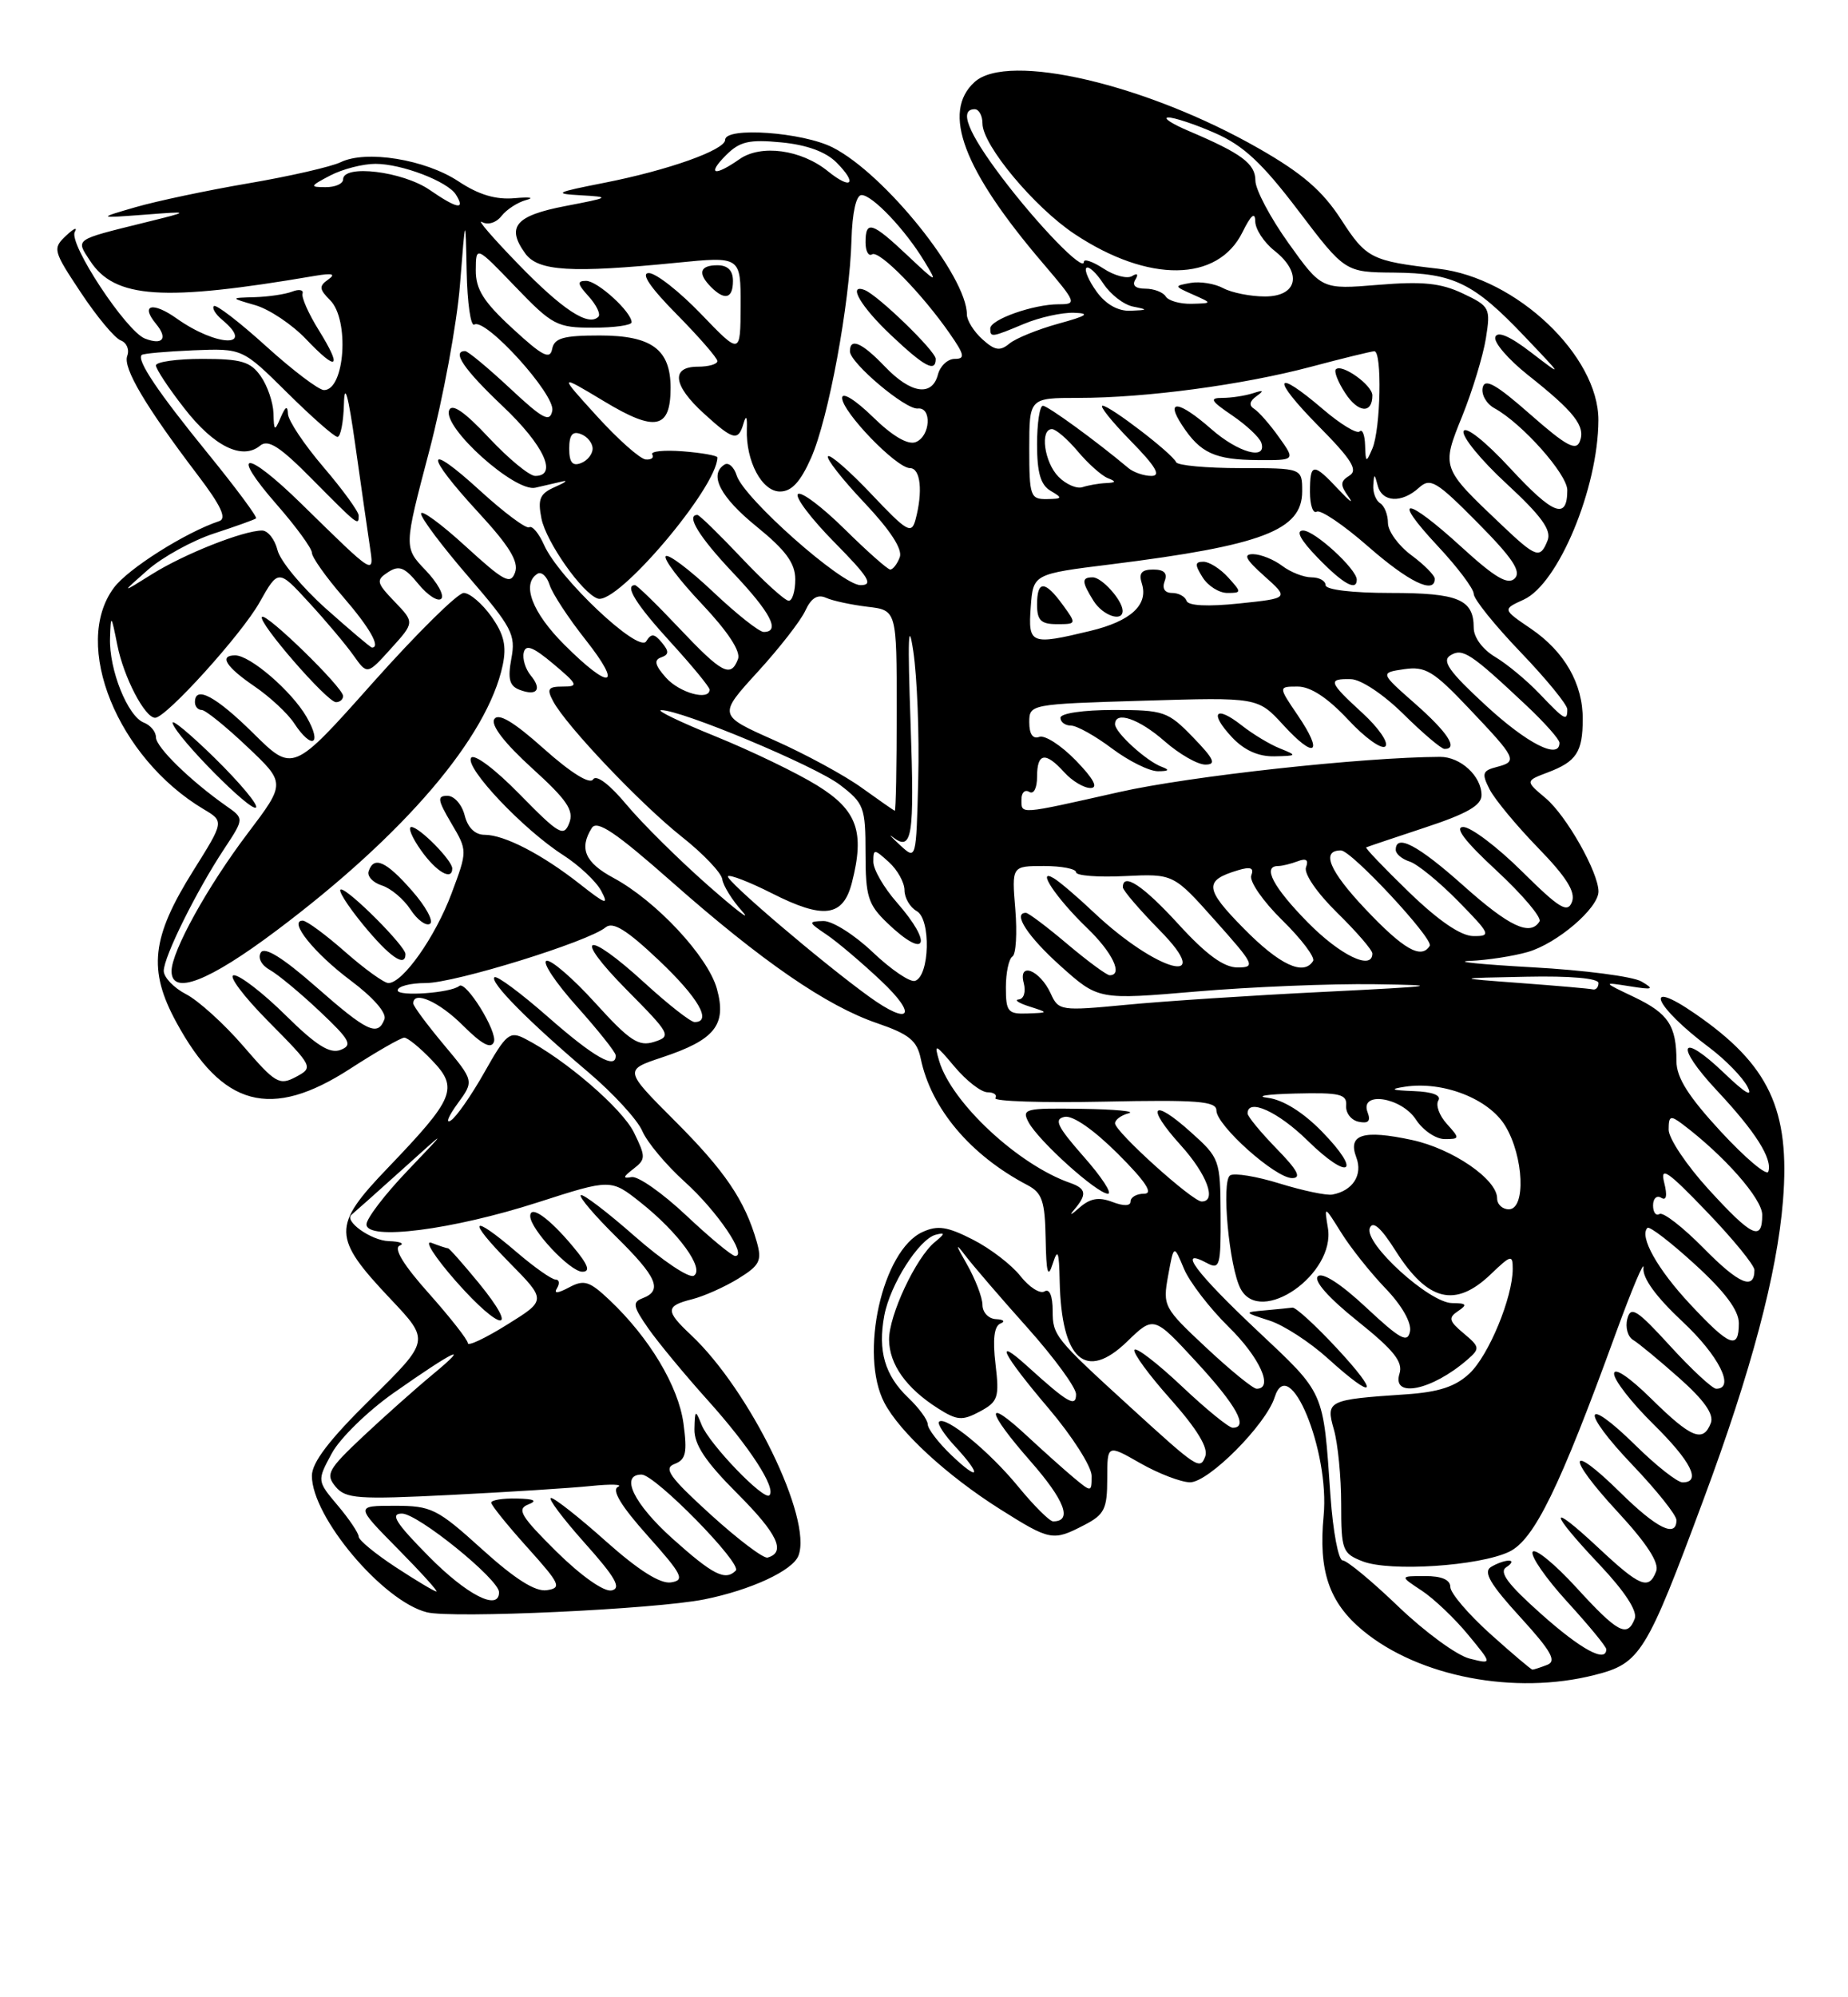 <?xml version="1.0" encoding="UTF-8" standalone="no"?>
<!DOCTYPE svg PUBLIC "-//W3C//DTD SVG 1.1//EN" "http://www.w3.org/Graphics/SVG/1.1/DTD/svg11.dtd" >
<svg xmlns="http://www.w3.org/2000/svg" xmlns:xlink="http://www.w3.org/1999/xlink" version="1.1" viewBox="0 0 237 256">
 <g >
 <path fill="currentColor"
d=" M 204.50 214.69 C 210.38 213.20 211.10 212.03 218.51 192.09 C 224.58 175.77 227.91 163.24 228.66 153.92 C 229.60 142.23 226.89 136.46 217.38 129.92 C 210.52 125.19 212.12 128.97 219.24 134.29 C 221.29 135.83 223.48 138.08 224.11 139.29 C 224.85 140.73 223.82 140.13 221.14 137.56 C 215.44 132.10 214.69 133.90 220.21 139.80 C 225.14 145.06 227.33 148.52 226.78 150.17 C 226.58 150.75 223.85 148.45 220.71 145.06 C 216.53 140.54 215.00 138.12 215.00 136.02 C 215.00 131.47 213.97 129.90 209.60 127.81 C 205.50 125.86 205.50 125.86 209.00 126.41 C 212.00 126.89 212.22 126.80 210.51 125.80 C 209.42 125.16 203.12 124.34 196.51 123.98 C 189.91 123.61 186.30 123.25 188.51 123.16 C 190.71 123.07 194.05 122.56 195.93 122.02 C 199.69 120.94 205.00 116.40 205.00 114.27 C 205.00 111.81 200.88 104.53 198.22 102.30 C 195.60 100.10 195.60 100.10 198.53 98.99 C 202.17 97.61 202.97 96.39 202.98 92.20 C 203.01 87.64 200.64 83.51 196.33 80.58 C 192.68 78.10 192.68 78.10 195.42 76.85 C 199.85 74.83 204.96 62.56 204.99 53.86 C 205.02 45.61 194.45 35.60 184.50 34.45 C 175.85 33.45 175.23 33.14 171.99 28.13 C 169.61 24.46 167.02 22.22 161.47 19.05 C 147.08 10.81 129.26 6.64 124.99 10.51 C 120.73 14.37 123.52 21.77 133.76 33.75 C 138.06 38.79 138.14 39.00 135.77 39.00 C 132.53 39.00 127.00 40.95 127.00 42.10 C 127.00 43.28 127.14 43.26 131.35 41.50 C 133.32 40.68 136.19 40.04 137.72 40.09 C 139.88 40.16 139.44 40.47 135.72 41.49 C 133.09 42.22 130.27 43.36 129.45 44.04 C 128.25 45.04 127.58 44.93 125.98 43.48 C 124.89 42.50 124.00 41.07 124.00 40.31 C 124.00 35.41 113.48 22.31 106.81 18.91 C 102.96 16.94 93.00 16.23 93.00 17.92 C 93.00 19.22 85.70 21.82 77.50 23.43 C 71.20 24.67 70.90 24.83 74.50 25.03 C 78.32 25.25 78.23 25.31 72.51 26.41 C 66.09 27.64 64.88 29.08 67.38 32.51 C 69.03 34.76 73.26 35.02 86.75 33.68 C 95.00 32.86 95.00 32.86 94.98 39.18 C 94.96 45.50 94.96 45.50 89.91 40.25 C 87.13 37.36 84.12 35.00 83.21 35.00 C 82.14 35.00 83.37 36.83 86.78 40.28 C 89.65 43.19 92.00 45.89 92.00 46.28 C 92.00 46.68 90.88 47.00 89.50 47.00 C 86.01 47.00 86.31 49.40 90.25 52.98 C 94.05 56.45 94.68 56.60 95.36 54.25 C 95.69 53.14 95.84 53.41 95.78 55.00 C 95.64 59.10 97.71 63.00 100.03 63.00 C 101.52 63.00 102.65 61.78 104.02 58.69 C 106.25 53.65 108.97 38.96 109.20 30.75 C 109.30 27.22 109.80 25.00 110.49 25.00 C 111.88 25.00 116.11 29.45 118.55 33.50 C 120.29 36.36 120.19 36.33 116.39 32.75 C 111.83 28.45 111.00 28.19 111.00 31.06 C 111.00 32.19 111.38 32.89 111.84 32.60 C 112.76 32.03 118.24 37.62 121.80 42.75 C 123.71 45.49 123.80 46.00 122.44 46.00 C 121.54 46.00 120.58 46.90 120.29 48.00 C 119.54 50.87 116.82 50.47 113.50 47.00 C 110.54 43.91 109.00 43.23 109.00 45.03 C 109.00 46.51 116.14 52.53 117.70 52.36 C 119.55 52.16 119.32 55.94 117.43 56.67 C 116.42 57.05 114.44 55.89 111.93 53.43 C 109.69 51.25 108.00 50.20 108.00 51.00 C 108.00 52.79 114.97 60.00 116.70 60.00 C 118.06 60.00 118.38 63.00 117.41 66.61 C 116.90 68.50 116.34 68.18 111.77 63.35 C 108.97 60.39 106.46 58.20 106.19 58.48 C 105.91 58.75 108.01 61.43 110.84 64.42 C 114.20 67.98 115.78 70.41 115.39 71.43 C 115.06 72.30 114.51 73.00 114.17 73.00 C 113.84 73.00 111.20 70.66 108.31 67.81 C 105.41 64.95 102.73 62.94 102.33 63.33 C 101.94 63.73 104.05 66.51 107.02 69.52 C 111.43 73.99 112.05 75.00 110.36 75.00 C 107.97 75.00 95.42 63.89 94.48 60.95 C 94.14 59.86 93.44 59.23 92.93 59.54 C 90.87 60.82 92.36 63.71 97.04 67.50 C 100.77 70.53 101.98 72.17 101.99 74.25 C 101.99 75.76 101.62 77.00 101.15 77.00 C 100.67 77.00 97.95 74.53 95.09 71.50 C 92.23 68.48 89.69 66.00 89.44 66.00 C 87.93 66.00 89.66 68.82 94.00 73.41 C 98.85 78.53 100.13 81.00 97.94 81.00 C 97.36 81.00 94.43 78.68 91.43 75.84 C 88.43 73.01 85.71 70.96 85.38 71.29 C 85.05 71.62 87.13 74.37 90.01 77.41 C 93.35 80.95 95.02 83.49 94.65 84.47 C 93.71 86.92 92.61 86.33 87.09 80.50 C 84.23 77.47 81.69 75.00 81.44 75.00 C 80.04 75.00 81.58 77.48 86.00 82.31 C 88.75 85.32 91.00 88.05 91.00 88.39 C 91.00 89.87 87.14 88.81 85.40 86.85 C 83.99 85.26 83.83 84.59 84.79 84.26 C 85.80 83.90 85.82 83.49 84.88 82.36 C 83.91 81.19 83.52 81.16 82.87 82.20 C 81.91 83.77 71.65 74.09 69.77 69.84 C 69.11 68.36 68.26 67.34 67.87 67.58 C 67.49 67.82 64.66 65.71 61.59 62.91 C 54.48 56.41 54.35 58.09 61.36 65.69 C 65.31 69.97 66.55 71.99 66.06 73.36 C 65.48 74.98 64.67 74.55 59.70 70.01 C 56.56 67.14 54.00 65.27 54.00 65.84 C 54.00 66.42 56.75 70.07 60.11 73.96 C 65.66 80.40 66.16 81.35 65.58 84.41 C 65.10 87.01 65.33 87.91 66.62 88.41 C 68.86 89.27 69.56 88.38 68.06 86.57 C 67.39 85.76 66.98 84.44 67.17 83.64 C 67.42 82.55 68.36 82.91 70.96 85.09 C 74.12 87.75 74.23 88.00 72.18 88.00 C 70.28 88.00 70.09 88.30 70.95 89.90 C 72.63 93.04 82.17 103.08 87.45 107.26 C 90.18 109.42 92.51 111.86 92.63 112.70 C 92.75 113.53 93.90 115.38 95.18 116.80 C 96.45 118.22 94.47 116.71 90.76 113.45 C 87.05 110.18 82.37 105.55 80.37 103.16 C 78.18 100.53 76.47 99.24 76.06 99.90 C 75.65 100.57 73.24 99.08 69.76 95.98 C 65.88 92.51 63.91 91.34 63.39 92.18 C 62.92 92.94 64.70 95.25 68.21 98.44 C 72.73 102.54 73.64 103.88 73.00 105.50 C 72.30 107.31 71.69 106.95 66.64 101.80 C 63.46 98.55 60.78 96.55 60.41 97.14 C 59.63 98.42 67.11 106.32 72.21 109.59 C 74.25 110.90 76.45 112.96 77.10 114.18 C 78.11 116.07 77.72 115.95 74.39 113.33 C 69.52 109.50 64.68 107.00 62.16 107.00 C 60.92 107.00 59.99 106.09 59.59 104.50 C 59.24 103.12 58.25 102.00 57.38 102.00 C 56.04 102.00 56.11 102.52 57.88 105.52 C 59.96 109.04 59.96 109.04 57.90 114.54 C 55.82 120.10 51.66 126.00 49.81 126.00 C 49.26 126.00 46.76 124.20 44.26 122.00 C 41.76 119.80 39.32 118.00 38.82 118.00 C 36.94 118.00 40.29 122.17 44.95 125.66 C 47.87 127.84 49.62 129.84 49.30 130.65 C 48.44 132.89 47.09 132.25 40.49 126.45 C 36.26 122.74 33.93 121.30 33.45 122.09 C 33.03 122.77 33.52 123.71 34.61 124.32 C 35.65 124.90 38.52 127.28 41.00 129.62 C 44.91 133.31 45.26 133.96 43.67 134.57 C 42.30 135.10 40.53 133.98 36.64 130.14 C 33.78 127.31 30.79 125.00 30.00 125.00 C 29.21 125.00 31.19 127.66 34.40 130.90 C 40.18 136.74 40.22 136.81 37.95 138.03 C 35.83 139.16 35.31 138.85 31.21 134.09 C 28.76 131.25 25.46 128.26 23.88 127.44 C 22.29 126.62 21.00 125.27 21.00 124.44 C 21.00 122.64 25.22 114.13 28.78 108.76 C 31.32 104.91 31.32 104.91 29.01 103.30 C 24.43 100.08 20.00 95.77 20.00 94.50 C 20.00 93.79 19.30 92.95 18.45 92.62 C 16.38 91.82 13.97 85.83 14.11 81.78 C 14.21 78.68 14.26 78.73 15.05 82.69 C 15.86 86.79 18.57 92.00 19.90 92.00 C 21.30 92.00 30.98 81.31 33.28 77.22 C 35.69 72.94 35.69 72.94 39.62 77.22 C 41.79 79.57 44.35 82.62 45.33 84.00 C 47.10 86.50 47.10 86.50 50.13 83.14 C 53.17 79.78 53.17 79.78 50.61 77.12 C 48.26 74.67 48.20 74.36 49.78 73.33 C 51.18 72.42 51.90 72.70 53.66 74.86 C 54.85 76.31 56.17 77.16 56.59 76.74 C 57.01 76.32 56.10 74.67 54.57 73.08 C 51.79 70.17 51.79 70.17 55.04 57.84 C 56.83 51.05 58.60 41.45 58.99 36.50 C 59.70 27.50 59.70 27.50 59.85 34.81 C 59.93 38.83 60.37 41.89 60.83 41.60 C 62.28 40.71 71.23 50.58 70.83 52.63 C 70.52 54.20 69.64 53.73 65.38 49.75 C 62.58 47.14 60.00 45.00 59.65 45.00 C 57.89 45.00 59.51 47.37 64.50 52.09 C 69.74 57.05 71.58 61.00 68.64 61.00 C 67.89 61.00 65.22 58.80 62.70 56.11 C 59.58 52.77 57.96 51.66 57.60 52.59 C 56.76 54.79 66.05 63.12 68.66 62.51 C 69.84 62.23 71.42 61.87 72.16 61.70 C 72.90 61.53 72.45 61.86 71.17 62.42 C 69.23 63.27 68.94 63.95 69.44 66.47 C 70.05 69.48 74.68 76.06 76.66 76.72 C 79.18 77.56 92.00 62.44 92.00 58.63 C 92.00 58.40 90.02 58.04 87.60 57.85 C 85.17 57.66 83.40 57.84 83.65 58.25 C 83.91 58.66 83.53 58.95 82.81 58.89 C 82.09 58.83 79.28 56.34 76.56 53.35 C 71.62 47.92 71.62 47.92 77.48 51.44 C 84.04 55.40 86.00 55.00 86.00 49.71 C 86.00 44.79 83.58 43.00 76.92 43.00 C 72.23 43.00 71.08 43.33 70.81 44.74 C 70.54 46.14 69.55 45.63 65.74 42.11 C 62.01 38.68 61.00 37.08 61.02 34.62 C 61.04 31.50 61.04 31.50 66.09 36.75 C 70.84 41.69 71.43 42.00 76.07 42.00 C 78.78 42.00 81.00 41.69 81.00 41.31 C 81.00 39.98 76.63 36.00 75.17 36.00 C 73.97 36.00 74.04 36.39 75.51 38.01 C 76.50 39.11 77.06 40.28 76.74 40.60 C 75.46 41.88 72.16 39.72 66.47 33.86 C 63.19 30.48 61.09 28.05 61.82 28.46 C 62.57 28.88 63.64 28.55 64.32 27.68 C 64.97 26.85 66.40 25.92 67.50 25.63 C 68.60 25.33 67.93 25.23 66.02 25.40 C 63.59 25.62 61.40 24.97 58.79 23.24 C 54.54 20.43 46.96 19.20 43.69 20.79 C 42.49 21.37 37.18 22.59 31.90 23.49 C 26.62 24.39 20.09 25.77 17.40 26.55 C 12.50 27.97 12.50 27.97 18.50 27.52 C 24.50 27.06 24.50 27.06 18.50 28.54 C 9.45 30.78 9.70 30.61 11.55 33.43 C 14.72 38.28 20.87 38.69 40.43 35.35 C 42.64 34.98 43.10 35.11 42.09 35.83 C 40.89 36.67 40.93 37.07 42.34 38.48 C 44.84 40.98 44.23 50.00 41.55 50.00 C 40.89 50.00 37.54 47.47 34.13 44.38 C 30.71 41.28 27.70 38.97 27.43 39.23 C 27.17 39.50 27.64 40.28 28.48 40.98 C 32.84 44.60 27.81 44.47 22.67 40.83 C 19.58 38.63 17.96 39.04 20.00 41.50 C 21.56 43.38 20.89 44.28 18.60 43.40 C 16.18 42.47 8.76 31.21 9.59 29.73 C 9.97 29.05 9.47 29.27 8.47 30.21 C 6.73 31.85 6.80 32.13 10.37 37.50 C 12.41 40.58 14.71 43.34 15.48 43.63 C 16.25 43.92 16.62 44.81 16.32 45.61 C 15.73 47.14 18.66 52.08 25.38 60.92 C 28.34 64.81 29.11 66.46 28.12 66.79 C 23.79 68.24 16.42 72.89 14.61 75.33 C 9.17 82.62 15.06 97.13 26.12 103.72 C 28.75 105.28 28.75 105.28 24.78 111.61 C 19.42 120.16 18.96 124.31 22.61 131.02 C 28.52 141.89 34.74 143.56 44.88 137.00 C 48.28 134.80 51.42 133.00 51.85 133.00 C 52.28 133.00 53.88 134.30 55.40 135.90 C 58.84 139.48 58.32 140.74 49.72 149.71 C 42.55 157.18 42.59 158.57 50.11 166.52 C 55.13 171.83 55.13 171.83 47.57 179.28 C 42.24 184.52 40.00 187.44 40.00 189.16 C 40.00 194.44 49.10 205.23 54.74 206.65 C 58.02 207.47 83.94 206.27 90.31 205.00 C 96.29 203.80 101.67 201.31 102.40 199.39 C 104.22 194.67 96.16 178.17 88.59 171.08 C 85.32 168.02 85.34 167.38 88.75 166.53 C 90.26 166.15 92.93 164.96 94.67 163.89 C 97.45 162.18 97.74 161.59 97.05 159.16 C 95.52 153.84 92.97 150.08 86.52 143.64 C 80.04 137.15 80.04 137.15 84.90 135.53 C 91.69 133.28 93.22 131.37 91.94 126.74 C 90.79 122.59 84.15 115.47 78.67 112.52 C 75.02 110.56 74.24 108.75 75.90 106.12 C 76.57 105.07 78.97 106.69 86.11 112.99 C 97.70 123.22 106.01 128.94 112.50 131.15 C 116.58 132.55 117.60 133.37 118.08 135.68 C 119.41 142.09 124.45 148.06 131.75 151.89 C 133.66 152.89 134.01 153.93 134.10 158.79 C 134.18 163.16 134.39 163.91 135.00 162.00 C 135.66 159.95 135.82 160.35 135.90 164.18 C 136.12 174.31 139.23 177.10 144.55 171.95 C 147.97 168.64 147.97 168.64 153.44 174.57 C 158.59 180.16 160.16 183.00 158.09 183.00 C 157.59 183.00 154.65 180.60 151.55 177.67 C 148.44 174.74 145.72 172.64 145.49 173.01 C 145.26 173.38 147.35 176.24 150.14 179.36 C 153.52 183.17 154.99 185.58 154.57 186.67 C 153.90 188.43 153.60 188.23 145.00 180.39 C 135.30 171.54 135.00 171.18 135.00 168.02 C 135.00 166.10 134.60 165.13 133.96 165.52 C 133.39 165.88 132.00 164.99 130.87 163.56 C 129.74 162.12 126.99 160.01 124.76 158.88 C 121.49 157.21 120.25 157.02 118.31 157.91 C 113.15 160.25 110.17 173.61 113.42 179.80 C 115.39 183.56 121.45 189.13 128.20 193.40 C 134.69 197.49 135.02 197.56 139.05 195.47 C 141.64 194.13 142.00 193.41 142.00 189.53 C 142.00 185.12 142.00 185.12 146.25 187.55 C 148.59 188.88 151.46 189.98 152.62 189.99 C 154.99 190.00 162.36 182.60 163.47 179.09 C 165.31 173.29 170.55 185.96 169.75 194.29 C 169.07 201.36 170.45 205.40 174.78 208.99 C 181.96 214.93 194.27 217.29 204.50 214.69 Z  M 35.46 119.27 C 51.89 106.94 62.52 94.48 64.47 85.26 C 64.99 82.79 64.64 81.31 63.01 79.01 C 61.83 77.36 60.24 76.00 59.47 76.00 C 58.70 76.00 53.46 81.18 47.82 87.50 C 37.57 99.01 37.57 99.01 32.50 94.00 C 27.68 89.24 25.00 87.81 25.00 90.00 C 25.00 90.55 25.39 91.00 25.87 91.00 C 26.34 91.00 28.96 93.11 31.68 95.69 C 36.64 100.37 36.64 100.37 31.79 106.78 C 26.61 113.62 22.00 121.95 22.00 124.47 C 22.00 127.65 26.74 125.82 35.46 119.27 Z  M 52.00 122.29 C 52.00 121.27 44.75 114.00 43.73 114.00 C 43.25 114.00 44.53 116.03 46.55 118.50 C 49.94 122.63 52.00 124.07 52.00 122.29 Z  M 52.84 114.17 C 49.51 110.37 47.94 109.67 47.28 111.67 C 47.06 112.31 47.83 113.13 48.97 113.49 C 50.12 113.85 51.77 115.24 52.64 116.57 C 53.51 117.90 54.63 118.73 55.14 118.41 C 55.65 118.10 54.62 116.19 52.84 114.17 Z  M 58.00 111.31 C 58.00 110.28 53.78 106.00 52.76 106.00 C 52.27 106.00 52.83 107.35 54.00 109.00 C 55.97 111.77 58.00 112.94 58.00 111.31 Z  M 27.59 97.21 C 24.39 94.07 21.94 92.04 22.14 92.70 C 22.70 94.56 32.19 104.14 32.83 103.50 C 33.15 103.18 30.79 100.36 27.59 97.21 Z  M 39.31 91.88 C 37.39 88.57 32.08 84.00 30.16 84.00 C 28.05 84.00 28.97 85.47 32.62 87.96 C 34.60 89.31 36.90 91.44 37.73 92.71 C 40.00 96.17 41.38 95.46 39.31 91.88 Z  M 44.00 89.21 C 44.00 88.12 34.15 78.52 33.60 79.07 C 32.99 79.68 41.95 90.00 43.09 90.00 C 43.59 90.00 44.00 89.65 44.00 89.21 Z  M 40.87 42.30 C 39.57 40.21 38.64 38.11 38.80 37.63 C 38.95 37.15 38.35 37.03 37.46 37.38 C 36.57 37.72 34.41 38.04 32.67 38.09 C 29.50 38.18 29.50 38.18 32.75 39.12 C 34.54 39.64 37.46 41.59 39.24 43.46 C 43.29 47.71 43.94 47.25 40.87 42.30 Z  M 120.00 46.00 C 120.00 45.00 112.57 37.81 110.88 37.17 C 108.66 36.32 110.39 39.30 114.25 42.94 C 118.58 47.03 120.00 47.78 120.00 46.00 Z  M 94.00 36.00 C 94.00 34.67 93.33 34.00 92.00 34.00 C 89.73 34.00 89.44 35.04 91.20 36.80 C 92.96 38.56 94.00 38.27 94.00 36.00 Z  M 191.11 209.41 C 188.30 206.88 186.00 204.18 186.00 203.41 C 186.00 202.48 184.88 202.00 182.75 202.01 C 179.50 202.01 179.50 202.01 182.34 203.88 C 183.90 204.91 186.58 207.46 188.29 209.54 C 191.41 213.32 191.41 213.32 188.45 212.58 C 186.83 212.17 182.73 209.17 179.34 205.92 C 175.95 202.66 172.73 200.00 172.19 200.00 C 171.65 200.00 170.95 196.29 170.63 191.75 C 169.68 178.08 169.99 178.78 161.18 170.49 C 153.35 163.12 150.88 159.79 154.79 161.89 C 156.43 162.77 156.58 162.26 156.54 155.67 C 156.50 148.66 156.42 148.42 152.72 145.11 C 147.75 140.64 146.88 141.76 151.42 146.78 C 154.79 150.51 156.09 154.00 154.11 154.00 C 152.92 154.00 143.00 145.05 143.00 143.98 C 143.00 143.52 143.79 142.94 144.75 142.69 C 145.71 142.44 143.00 142.18 138.71 142.12 C 131.45 142.01 131.00 142.12 131.91 143.84 C 133.20 146.25 140.70 153.00 142.09 153.00 C 142.68 153.00 141.29 150.86 138.98 148.25 C 135.57 144.37 135.12 143.44 136.54 143.15 C 137.59 142.94 140.27 144.80 143.38 147.90 C 146.93 151.45 147.95 153.00 146.74 153.00 C 145.78 153.00 145.00 153.44 145.00 153.98 C 145.00 154.59 144.12 154.62 142.64 154.05 C 140.89 153.39 139.79 153.59 138.39 154.83 C 137.36 155.75 137.07 155.85 137.76 155.05 C 139.43 153.09 139.32 152.35 137.25 151.62 C 130.60 149.31 122.05 141.35 120.45 136.00 C 119.77 133.70 119.93 133.76 122.44 136.75 C 123.95 138.54 125.84 140.00 126.65 140.00 C 127.46 140.00 127.91 140.34 127.65 140.75 C 127.40 141.16 133.67 141.36 141.59 141.20 C 153.58 140.95 156.00 141.14 156.00 142.33 C 156.00 144.25 163.56 151.00 165.71 151.00 C 166.95 151.00 166.42 149.99 163.70 147.21 C 161.67 145.12 160.00 143.10 160.00 142.71 C 160.00 140.71 163.91 142.48 167.69 146.19 C 173.05 151.44 174.75 150.38 169.53 145.03 C 167.12 142.56 164.55 140.96 162.60 140.71 C 160.89 140.50 162.49 140.25 166.14 140.16 C 171.85 140.02 172.76 140.24 172.64 141.71 C 172.56 142.65 173.29 143.59 174.25 143.78 C 175.49 144.04 175.82 143.69 175.39 142.57 C 174.33 139.81 179.70 140.61 181.59 143.50 C 182.49 144.88 184.15 146.00 185.27 146.00 C 187.22 146.00 187.24 145.92 185.56 144.06 C 184.59 143.00 184.10 141.65 184.46 141.06 C 184.88 140.39 183.72 139.94 181.31 139.85 C 178.43 139.74 178.15 139.60 180.17 139.29 C 185.06 138.54 190.92 140.82 193.04 144.30 C 195.42 148.21 195.71 155.00 193.50 155.00 C 192.68 155.00 192.00 154.37 192.00 153.59 C 192.00 151.15 186.26 147.22 181.06 146.11 C 174.81 144.77 172.82 145.39 173.94 148.34 C 174.80 150.59 173.49 152.63 170.87 153.11 C 170.12 153.25 167.08 152.61 164.13 151.70 C 161.17 150.78 158.31 150.31 157.76 150.65 C 156.61 151.36 157.63 162.45 159.11 165.20 C 161.67 169.99 171.28 163.30 170.30 157.40 C 169.82 154.50 169.82 154.50 172.01 158.00 C 173.21 159.93 175.77 163.14 177.69 165.14 C 179.78 167.31 181.04 169.53 180.83 170.64 C 180.53 172.19 179.59 171.68 175.20 167.58 C 171.97 164.56 169.58 163.02 169.01 163.59 C 168.44 164.16 170.40 166.37 174.09 169.32 C 178.76 173.06 179.96 174.56 179.48 176.07 C 178.46 179.29 183.68 178.20 188.21 174.25 C 189.82 172.85 189.79 172.64 187.71 170.90 C 185.81 169.31 185.71 168.90 187.00 168.04 C 188.22 167.22 188.08 167.03 186.23 167.02 C 183.31 167.00 174.92 159.37 175.67 157.41 C 176.05 156.42 177.10 157.34 178.99 160.33 C 183.10 166.81 186.64 167.68 191.20 163.31 C 193.78 160.84 194.00 160.78 194.00 162.63 C 194.00 166.30 190.93 173.71 188.46 176.04 C 186.64 177.74 184.53 178.43 180.26 178.72 C 170.28 179.39 170.00 179.52 171.07 183.24 C 171.58 185.03 172.00 189.31 172.00 192.77 C 172.00 198.69 172.16 199.11 174.75 200.12 C 178.25 201.48 189.71 200.73 193.55 198.89 C 196.76 197.35 200.02 190.68 207.18 171.00 C 209.29 165.22 210.90 161.40 210.77 162.50 C 210.62 163.80 212.37 166.21 215.77 169.39 C 220.43 173.74 222.57 178.00 220.10 178.00 C 219.61 178.00 216.95 175.54 214.21 172.54 C 209.92 167.85 209.14 167.35 208.70 169.04 C 208.42 170.12 208.75 171.34 209.45 171.75 C 210.14 172.16 212.80 174.36 215.37 176.64 C 218.56 179.47 219.83 181.28 219.41 182.39 C 218.42 184.95 216.90 184.33 211.78 179.29 C 208.96 176.51 207.00 175.19 207.00 176.08 C 207.00 176.90 209.25 179.79 212.00 182.50 C 216.88 187.30 218.24 190.00 215.78 190.00 C 215.12 190.00 212.43 187.89 209.81 185.31 C 203.01 178.62 202.65 180.74 209.38 187.79 C 212.47 191.03 215.00 194.20 215.00 194.84 C 215.00 197.15 212.48 195.91 207.81 191.31 C 201.06 184.66 200.79 186.58 207.46 193.78 C 211.19 197.81 212.82 200.32 212.40 201.39 C 211.46 203.85 210.33 203.39 204.96 198.36 C 198.49 192.32 198.59 193.63 205.12 200.53 C 208.38 203.98 210.02 206.50 209.65 207.47 C 208.70 209.95 207.48 209.30 202.17 203.49 C 199.40 200.46 196.87 198.40 196.56 198.90 C 196.25 199.41 198.24 202.29 200.99 205.30 C 203.75 208.32 206.00 211.05 206.00 211.39 C 206.00 213.18 202.76 211.43 197.63 206.85 C 193.37 203.06 192.20 201.49 193.18 200.87 C 193.90 200.41 194.05 200.03 193.50 200.03 C 192.95 200.03 191.91 200.41 191.19 200.86 C 190.20 201.49 191.15 203.10 194.94 207.24 C 198.95 211.63 199.67 212.91 198.42 213.39 C 197.55 213.73 196.70 214.00 196.53 214.00 C 196.36 214.00 193.92 211.93 191.11 209.41 Z  M 171.39 172.75 C 168.70 169.86 166.16 167.54 165.75 167.60 C 165.34 167.66 163.76 167.81 162.25 167.95 C 159.50 168.20 159.50 168.20 162.80 169.26 C 164.62 169.84 167.99 172.03 170.30 174.12 C 176.41 179.65 177.06 178.84 171.39 172.75 Z  M 55.00 199.50 C 50.73 195.18 49.99 194.00 51.55 194.00 C 53.59 194.00 64.00 202.43 64.00 204.08 C 64.00 206.54 59.89 204.45 55.00 199.50 Z  M 50.75 200.87 C 48.14 199.16 46.00 197.40 46.00 196.96 C 46.00 196.52 44.80 194.72 43.33 192.98 C 40.65 189.80 40.65 189.80 42.54 186.30 C 43.57 184.37 47.14 180.89 50.46 178.55 C 58.29 173.05 60.55 171.98 55.50 176.16 C 53.30 177.98 49.27 181.57 46.54 184.13 C 42.06 188.35 41.72 188.96 43.03 190.54 C 44.33 192.10 45.85 192.21 57.81 191.61 C 65.14 191.24 73.25 190.73 75.82 190.46 C 78.39 190.20 79.94 190.25 79.25 190.58 C 78.41 190.97 79.66 193.04 83.05 196.83 C 87.53 201.84 87.87 202.54 86.05 202.82 C 84.67 203.03 81.89 201.27 77.74 197.58 C 74.31 194.51 71.13 192.01 70.67 192.00 C 70.21 192.00 72.15 194.59 74.97 197.75 C 78.95 202.20 79.73 203.58 78.43 203.85 C 77.45 204.05 74.54 202.00 71.36 198.87 C 66.81 194.36 66.24 193.43 67.73 192.84 C 68.98 192.35 68.54 192.12 66.25 192.07 C 64.46 192.03 63.00 192.27 63.00 192.60 C 63.00 192.93 65.09 195.52 67.64 198.35 C 71.86 203.04 72.08 203.53 70.12 203.82 C 68.65 204.04 66.04 202.39 61.82 198.57 C 56.06 193.36 55.33 193.00 50.61 193.00 C 45.57 193.00 45.57 193.00 51.00 198.50 C 53.99 201.53 56.22 203.99 55.97 203.99 C 55.71 203.98 53.36 202.58 50.75 200.87 Z  M 86.25 197.21 C 81.28 192.75 79.46 189.00 82.28 189.00 C 84.01 189.00 95.23 200.43 94.36 201.31 C 93.01 202.66 91.44 201.86 86.25 197.21 Z  M 91.12 194.11 C 85.87 189.33 85.05 188.19 86.51 187.64 C 87.97 187.08 88.16 186.19 87.65 182.43 C 86.99 177.66 83.29 171.48 78.20 166.66 C 75.59 164.19 74.91 163.98 72.98 165.01 C 71.50 165.80 70.98 165.83 71.44 165.10 C 71.81 164.49 71.72 164.00 71.24 164.00 C 70.76 164.00 68.52 162.43 66.27 160.50 C 60.35 155.43 59.79 156.21 65.33 161.83 C 70.08 166.65 70.08 166.65 65.04 169.78 C 62.27 171.51 60.00 172.58 60.00 172.16 C 60.00 171.74 57.75 168.87 55.00 165.78 C 51.76 162.16 50.44 159.99 51.25 159.66 C 51.94 159.39 51.32 159.12 49.87 159.08 C 47.58 159.01 44.02 156.46 45.11 155.67 C 45.32 155.51 48.20 152.95 51.50 149.98 C 57.50 144.57 57.50 144.57 52.25 150.07 C 49.36 153.09 47.00 156.18 47.00 156.93 C 47.00 159.05 58.02 157.64 69.01 154.10 C 78.34 151.10 78.34 151.10 82.15 154.12 C 87.02 157.98 90.40 162.63 88.98 163.51 C 88.39 163.88 84.99 161.60 81.41 158.46 C 77.84 155.32 74.72 152.95 74.48 153.19 C 74.24 153.43 76.29 155.83 79.02 158.52 C 84.27 163.69 85.01 165.40 82.43 166.39 C 81.07 166.91 81.17 167.43 83.13 170.25 C 84.38 172.04 87.82 176.20 90.79 179.50 C 96.15 185.46 99.58 190.75 98.67 191.66 C 97.97 192.37 90.99 185.12 89.99 182.65 C 89.18 180.64 89.12 180.67 89.06 183.18 C 89.02 185.16 90.48 187.35 94.58 191.45 C 99.72 196.59 100.84 198.96 98.44 199.64 C 97.92 199.79 94.63 197.30 91.12 194.11 Z  M 61.39 164.43 C 59.39 162.00 57.63 160.00 57.46 160.00 C 57.30 160.00 56.35 159.69 55.34 159.30 C 54.34 158.92 55.76 161.13 58.48 164.23 C 64.27 170.79 66.74 170.97 61.39 164.43 Z  M 73.46 159.75 C 70.43 156.12 68.00 154.39 68.00 155.87 C 68.00 157.55 73.11 163.00 74.68 163.00 C 75.76 163.00 75.43 162.10 73.46 159.75 Z  M 130.59 190.55 C 126.88 186.02 121.25 181.41 120.43 182.23 C 120.18 182.48 121.11 183.91 122.49 185.39 C 125.99 189.17 125.63 189.98 122.00 186.50 C 120.35 184.92 118.99 183.15 118.98 182.56 C 118.97 181.98 117.84 180.44 116.47 179.14 C 113.48 176.29 112.56 173.15 113.41 168.61 C 114.16 164.63 117.86 158.82 120.00 158.26 C 121.24 157.94 121.22 158.11 119.90 159.19 C 117.46 161.19 114.00 168.57 114.02 171.71 C 114.05 174.88 116.23 177.94 120.30 180.52 C 122.74 182.07 123.41 182.12 125.66 180.92 C 128.00 179.66 128.18 179.13 127.67 174.84 C 127.29 171.66 127.50 169.97 128.30 169.64 C 128.96 169.38 128.71 169.12 127.75 169.08 C 126.78 169.04 126.00 168.22 126.00 167.25 C 125.99 166.29 125.08 163.93 123.98 162.00 C 122.56 159.55 122.49 159.20 123.73 160.84 C 124.70 162.12 128.31 166.32 131.75 170.16 C 135.19 174.01 138.00 177.85 138.00 178.70 C 138.00 180.43 136.97 179.84 131.75 175.11 C 127.34 171.12 128.56 173.55 134.50 180.54 C 137.53 184.11 140.00 187.99 140.00 189.17 C 140.00 191.28 139.97 191.28 137.75 189.44 C 136.51 188.41 133.82 186.00 131.77 184.10 C 126.21 178.93 126.42 180.75 132.13 187.26 C 136.57 192.32 137.58 195.00 135.06 195.00 C 134.61 195.00 132.60 193.00 130.59 190.55 Z  M 154.71 172.75 C 149.23 167.63 149.10 167.40 149.81 163.50 C 150.54 159.50 150.54 159.50 151.83 162.60 C 152.54 164.30 155.12 167.66 157.56 170.06 C 161.55 173.97 163.38 178.00 161.16 178.00 C 160.70 178.00 157.80 175.64 154.71 172.75 Z  M 216.76 167.17 C 212.55 162.67 210.20 158.47 211.28 157.38 C 211.54 157.13 214.28 159.23 217.37 162.06 C 221.22 165.57 223.00 167.96 223.00 169.60 C 223.00 173.06 221.84 172.61 216.76 167.17 Z  M 218.50 160.00 C 215.84 157.30 213.29 155.32 212.83 155.60 C 212.37 155.89 212.00 155.39 212.00 154.50 C 212.00 153.61 212.47 153.17 213.04 153.52 C 213.72 153.94 213.85 153.25 213.42 151.55 C 212.89 149.41 213.90 150.11 218.88 155.30 C 222.25 158.80 225.00 162.17 225.00 162.78 C 225.00 165.43 223.01 164.58 218.50 160.00 Z  M 88.00 155.78 C 84.97 152.93 81.83 150.72 81.00 150.87 C 79.84 151.09 79.89 150.85 81.22 149.83 C 82.83 148.59 82.83 148.28 81.30 145.15 C 79.78 142.07 72.48 135.78 67.34 133.14 C 65.37 132.12 64.91 132.50 62.13 137.43 C 60.45 140.40 58.51 143.19 57.81 143.62 C 57.11 144.05 57.50 143.08 58.67 141.47 C 60.81 138.55 60.81 138.55 56.90 133.88 C 54.76 131.32 53.00 128.95 53.00 128.61 C 53.00 126.91 56.32 128.39 59.38 131.45 C 61.81 133.87 62.98 134.49 63.34 133.55 C 63.84 132.26 59.74 125.65 58.90 126.37 C 57.85 127.27 51.00 127.76 51.00 126.94 C 51.00 126.42 52.62 126.00 54.60 126.00 C 58.33 126.00 75.46 120.70 77.67 118.86 C 78.60 118.09 80.37 119.18 84.46 123.05 C 89.55 127.86 91.37 131.00 89.08 131.00 C 88.57 131.00 85.70 128.75 82.69 126.00 C 75.07 119.03 73.30 119.72 80.40 126.90 C 86.01 132.56 86.14 132.82 83.89 133.54 C 81.90 134.17 80.76 133.42 76.33 128.54 C 73.46 125.38 70.65 122.96 70.08 123.15 C 69.51 123.34 71.27 125.97 73.98 129.00 C 76.69 132.03 78.93 134.84 78.96 135.25 C 79.07 137.16 76.20 135.54 70.32 130.38 C 66.79 127.28 63.69 124.98 63.41 125.26 C 62.79 125.88 67.78 130.93 75.44 137.42 C 78.63 140.12 81.75 143.52 82.37 144.96 C 82.99 146.41 85.44 149.33 87.81 151.47 C 91.94 155.18 95.91 161.02 94.28 160.98 C 93.85 160.97 91.03 158.63 88.00 155.78 Z  M 219.10 152.42 C 216.30 149.35 214.00 145.92 214.00 144.80 C 214.00 143.02 214.22 142.92 215.75 144.07 C 221.14 148.13 226.00 153.65 226.00 155.71 C 226.00 159.16 224.69 158.54 219.10 152.42 Z  M 111.50 127.77 C 105.39 123.36 92.93 112.74 93.36 112.31 C 93.60 112.07 96.13 113.05 98.98 114.49 C 105.62 117.86 108.12 117.53 109.25 113.15 C 110.93 106.61 109.94 103.84 104.78 100.66 C 102.19 99.06 96.34 96.24 91.78 94.39 C 87.23 92.55 84.08 91.03 84.79 91.02 C 87.35 90.98 104.51 98.15 107.71 100.59 C 110.81 102.96 111.00 103.46 111.00 109.36 C 111.00 114.92 111.32 115.93 113.80 118.31 C 118.81 123.11 119.73 121.04 115.00 115.65 C 113.35 113.77 112.00 111.44 112.00 110.46 C 112.00 108.78 112.10 108.78 114.00 110.50 C 115.10 111.50 116.00 113.12 116.00 114.11 C 116.00 115.09 116.71 116.30 117.57 116.78 C 119.41 117.81 119.23 125.11 117.35 125.72 C 116.71 125.93 114.28 124.28 111.93 122.05 C 109.59 119.82 106.74 118.02 105.59 118.05 C 103.62 118.10 103.65 118.21 106.00 119.79 C 107.38 120.72 110.53 123.39 113.00 125.72 C 117.73 130.17 116.73 131.54 111.50 127.77 Z  M 129.00 126.56 C 129.00 124.67 129.38 122.89 129.84 122.60 C 130.30 122.32 130.46 119.59 130.21 116.54 C 129.75 111.00 129.75 111.00 133.88 111.00 C 136.14 111.00 138.00 111.36 138.00 111.80 C 138.00 112.24 140.81 112.46 144.25 112.29 C 150.50 111.99 150.50 111.99 155.85 118.00 C 160.89 123.64 161.06 124.00 158.70 124.00 C 156.95 124.00 154.70 122.36 151.17 118.50 C 146.63 113.53 144.00 111.77 144.00 113.72 C 144.00 114.11 146.12 116.58 148.71 119.22 C 156.05 126.66 148.38 124.60 140.27 116.94 C 138.20 114.98 135.89 113.01 135.15 112.57 C 132.80 111.16 135.47 115.15 139.42 118.95 C 142.67 122.07 144.07 125.00 142.31 125.00 C 141.94 125.00 139.49 123.20 136.88 121.00 C 134.28 118.80 131.88 117.00 131.57 117.00 C 129.82 117.00 131.80 120.04 136.03 123.83 C 140.87 128.16 140.87 128.16 153.49 127.08 C 160.43 126.49 170.70 126.07 176.30 126.15 C 185.25 126.28 184.44 126.40 169.79 127.13 C 160.60 127.58 149.18 128.33 144.43 128.79 C 136.05 129.59 135.75 129.55 134.76 127.36 C 133.37 124.33 130.56 123.21 131.29 125.99 C 131.58 127.12 131.31 128.04 130.66 128.10 C 130.02 128.15 130.62 128.56 132.00 129.00 C 134.50 129.80 134.50 129.80 131.75 129.90 C 129.26 129.99 129.00 129.67 129.00 126.56 Z  M 195.00 126.00 C 186.50 125.37 186.50 125.37 195.75 125.19 C 201.37 125.07 205.00 125.39 205.00 126.00 C 205.00 126.55 204.66 126.92 204.25 126.81 C 203.84 126.71 199.68 126.35 195.00 126.00 Z  M 159.51 119.01 C 154.49 113.92 154.38 112.86 158.74 111.55 C 160.39 111.05 160.85 111.23 160.47 112.21 C 160.19 112.94 161.97 115.52 164.44 117.94 C 166.90 120.35 168.68 122.71 168.40 123.17 C 167.19 125.12 164.11 123.68 159.51 119.01 Z  M 167.71 118.22 C 163.27 113.70 161.85 111.00 163.92 111.00 C 164.42 111.00 165.55 110.72 166.43 110.39 C 167.52 109.97 167.85 110.22 167.49 111.16 C 167.19 111.96 168.89 114.44 171.48 116.98 C 173.97 119.42 176.00 121.77 176.00 122.21 C 176.00 124.44 171.89 122.46 167.71 118.22 Z  M 175.09 116.50 C 170.47 111.61 169.38 109.00 171.97 109.00 C 173.32 109.00 183.89 120.36 183.36 121.23 C 182.27 122.99 180.01 121.70 175.09 116.50 Z  M 180.71 114.36 C 177.52 111.27 175.05 108.69 175.21 108.61 C 175.37 108.53 178.76 107.39 182.75 106.07 C 188.13 104.30 190.00 103.23 190.00 101.92 C 190.00 99.48 187.31 97.00 184.68 97.01 C 174.79 97.05 152.56 99.48 143.54 101.52 C 130.51 104.45 131.00 104.42 131.00 102.44 C 131.00 101.58 131.45 101.16 132.00 101.50 C 132.57 101.85 133.00 101.01 133.00 99.56 C 133.00 96.48 134.07 96.31 136.50 99.00 C 137.50 100.10 139.00 101.00 139.85 101.00 C 140.88 101.00 140.27 99.84 137.98 97.48 C 136.10 95.54 133.99 94.18 133.28 94.45 C 132.46 94.76 132.00 94.09 132.00 92.59 C 132.00 90.26 132.08 90.25 146.66 89.81 C 161.31 89.37 161.31 89.37 164.58 92.93 C 168.65 97.38 169.79 96.62 166.44 91.69 C 163.93 88.00 163.93 88.00 166.43 88.00 C 168.08 88.00 170.27 89.44 172.89 92.24 C 175.06 94.58 177.22 96.12 177.67 95.66 C 178.12 95.21 176.81 93.30 174.75 91.41 C 170.38 87.40 170.23 86.98 173.25 87.05 C 174.53 87.07 177.44 89.01 180.00 91.54 C 182.47 93.98 184.84 95.99 185.25 95.99 C 187.06 96.01 185.67 93.88 181.49 90.20 C 176.98 86.23 176.98 86.23 180.08 85.77 C 182.80 85.38 183.84 86.00 188.34 90.75 C 194.51 97.25 194.68 97.59 191.97 98.30 C 190.11 98.78 189.99 99.13 191.04 101.18 C 191.69 102.45 194.49 105.83 197.25 108.67 C 200.89 112.41 202.09 114.33 201.60 115.60 C 201.03 117.08 200.00 116.45 195.18 111.68 C 192.03 108.56 188.64 106.00 187.66 106.00 C 186.47 106.00 187.87 107.84 191.94 111.60 C 195.27 114.69 197.74 117.61 197.44 118.10 C 196.24 120.03 193.57 118.78 187.66 113.50 C 181.85 108.32 179.00 106.82 179.00 108.93 C 179.00 109.45 179.81 110.12 180.79 110.43 C 181.78 110.75 184.57 113.03 187.00 115.50 C 191.16 119.74 191.27 120.00 188.96 119.98 C 187.35 119.97 184.51 118.03 180.71 114.36 Z  M 149.00 98.29 C 147.05 97.58 143.00 93.89 143.00 92.83 C 143.00 91.07 146.08 92.13 149.35 95.00 C 151.23 96.65 153.58 98.00 154.58 98.00 C 156.03 98.00 155.71 97.30 153.00 94.50 C 149.78 91.18 149.27 91.00 142.80 91.00 C 138.93 91.00 136.00 91.43 136.00 92.00 C 136.00 92.55 136.61 93.00 137.35 93.00 C 138.09 93.00 140.46 94.32 142.60 95.93 C 144.75 97.54 147.40 98.86 148.50 98.85 C 149.90 98.85 150.05 98.68 149.00 98.29 Z  M 164.15 95.93 C 162.86 95.42 160.66 94.09 159.25 92.98 C 155.87 90.32 155.04 91.34 158.00 94.50 C 159.56 96.16 161.38 96.98 163.42 96.94 C 166.36 96.88 166.39 96.83 164.15 95.93 Z  M 115.48 108.37 C 114.37 107.34 113.89 106.84 114.43 107.25 C 116.99 109.23 117.29 107.39 116.78 92.75 C 116.39 81.80 116.49 79.19 117.13 83.50 C 117.62 86.80 117.91 94.16 117.76 99.87 C 117.50 110.21 117.50 110.23 115.48 108.37 Z  M 110.50 100.96 C 108.30 99.37 103.26 96.64 99.30 94.88 C 92.09 91.68 92.09 91.68 97.16 86.13 C 99.95 83.08 102.71 79.54 103.29 78.25 C 104.03 76.65 104.85 76.14 105.93 76.62 C 106.79 77.01 109.19 77.52 111.25 77.77 C 115.00 78.21 115.00 78.21 115.00 91.11 C 115.00 98.20 114.89 103.96 114.75 103.92 C 114.61 103.87 112.70 102.54 110.50 100.96 Z  M 190.53 90.40 C 185.83 86.07 184.87 84.70 186.01 84.00 C 187.57 83.03 188.59 83.69 195.75 90.42 C 198.09 92.62 200.00 94.77 200.00 95.21 C 200.00 97.42 195.86 95.32 190.53 90.40 Z  M 197.44 88.92 C 195.82 87.22 193.26 85.10 191.75 84.20 C 190.15 83.25 189.00 81.70 189.00 80.48 C 189.00 76.82 187.04 76.00 178.30 76.00 C 173.43 76.00 170.00 75.59 170.00 75.00 C 170.00 74.45 169.19 74.00 168.19 74.00 C 167.20 74.00 165.51 73.34 164.44 72.53 C 163.37 71.72 161.71 71.05 160.73 71.03 C 159.39 71.01 159.73 71.68 162.15 73.84 C 165.33 76.68 165.33 76.68 158.92 77.35 C 154.89 77.77 152.38 77.65 152.17 77.01 C 151.98 76.45 151.15 76.00 150.31 76.00 C 149.37 76.00 149.01 75.43 149.36 74.50 C 149.76 73.47 149.30 73.00 147.90 73.00 C 146.39 73.00 146.01 73.47 146.44 74.80 C 147.30 77.53 145.02 79.62 139.81 80.87 C 132.17 82.71 131.84 82.58 132.19 77.79 C 132.50 73.57 132.50 73.57 142.50 72.33 C 161.92 69.90 167.00 67.96 167.00 62.98 C 167.00 60.00 167.00 60.00 159.08 60.00 C 154.73 60.00 151.02 59.66 150.83 59.24 C 150.35 58.13 142.35 52.00 141.40 52.00 C 140.95 52.00 142.57 54.02 145.00 56.50 C 148.21 59.77 148.94 61.00 147.67 61.00 C 146.70 61.00 145.37 60.54 144.71 59.99 C 140.61 56.55 134.39 52.02 133.75 52.01 C 133.34 52.00 133.00 54.23 133.00 56.95 C 133.00 60.61 133.46 62.17 134.75 62.92 C 136.31 63.83 136.26 63.94 134.25 63.97 C 132.14 64.00 132.00 63.58 132.00 57.50 C 132.00 51.00 132.00 51.00 138.28 51.00 C 146.95 51.00 159.35 49.34 168.13 47.01 C 172.18 45.93 175.84 45.04 176.25 45.02 C 177.27 44.99 177.07 55.01 176.00 57.50 C 175.20 59.36 175.14 59.33 175.07 57.08 C 175.03 55.75 174.72 54.95 174.37 55.30 C 174.02 55.65 171.91 54.37 169.69 52.47 C 163.38 47.07 162.97 48.39 169.03 54.54 C 173.35 58.90 174.20 60.26 173.06 60.96 C 171.87 61.70 171.85 62.15 172.94 63.67 C 173.66 64.68 173.09 64.26 171.67 62.75 C 168.41 59.27 168.00 59.30 168.00 63.06 C 168.00 64.74 168.39 65.88 168.87 65.58 C 169.35 65.29 172.30 67.28 175.43 70.02 C 180.65 74.59 184.00 76.22 184.00 74.19 C 184.00 73.74 182.65 72.38 181.00 71.16 C 179.35 69.94 178.00 68.08 178.00 67.03 C 178.00 65.98 177.55 64.84 177.00 64.50 C 176.45 64.16 176.05 63.12 176.12 62.19 C 176.22 60.67 176.28 60.67 176.69 62.25 C 177.25 64.39 179.77 64.52 181.97 62.52 C 183.44 61.19 184.20 61.65 189.51 67.01 C 193.99 71.53 195.14 73.26 194.26 74.14 C 193.39 75.01 191.74 74.05 187.47 70.15 C 180.29 63.59 178.29 63.46 184.36 69.96 C 186.91 72.68 189.00 75.46 189.00 76.12 C 189.00 76.79 191.70 80.14 195.00 83.58 C 198.30 87.02 201.00 90.32 201.00 90.91 C 201.00 92.50 200.68 92.32 197.44 88.92 Z  M 136.30 77.53 C 134.00 74.37 133.00 74.36 133.00 77.50 C 133.00 79.51 133.50 80.00 135.55 80.00 C 138.07 80.00 138.08 79.98 136.30 77.53 Z  M 143.97 78.25 C 143.91 76.89 141.30 74.00 140.14 74.00 C 138.69 74.00 138.71 74.56 140.24 77.01 C 141.44 78.93 144.03 79.79 143.97 78.25 Z  M 157.50 74.00 C 156.50 72.90 155.08 72.00 154.34 72.00 C 153.23 72.00 153.21 72.37 154.23 74.00 C 154.92 75.10 156.34 76.00 157.40 76.00 C 159.25 76.00 159.25 75.93 157.50 74.00 Z  M 174.00 74.30 C 174.00 72.95 168.60 68.00 167.12 68.00 C 166.13 68.00 166.78 69.21 169.00 71.50 C 172.23 74.83 174.00 75.83 174.00 74.30 Z  M 164.02 56.03 C 162.86 54.40 161.43 52.77 160.85 52.41 C 160.14 51.97 160.24 51.43 161.14 50.78 C 162.16 50.05 162.04 49.96 160.67 50.41 C 159.66 50.73 157.91 51.00 156.77 51.00 C 155.05 51.00 155.27 51.38 158.03 53.25 C 159.85 54.49 161.53 56.06 161.76 56.75 C 162.51 59.05 158.80 58.03 155.35 55.00 C 151.18 51.34 149.37 51.11 151.61 54.52 C 153.94 58.08 155.81 58.93 161.32 58.97 C 166.14 59.00 166.14 59.00 164.02 56.03 Z  M 176.00 50.68 C 176.00 49.36 172.09 46.57 171.32 47.34 C 171.06 47.61 171.60 48.99 172.53 50.40 C 174.18 52.93 176.00 53.07 176.00 50.68 Z  M 72.37 82.63 C 68.24 78.51 66.85 74.83 68.93 73.54 C 69.44 73.23 70.14 73.87 70.49 74.98 C 70.84 76.08 72.91 79.24 75.09 81.99 C 79.96 88.16 78.29 88.55 72.37 82.63 Z  M 41.81 78.02 C 38.74 75.28 35.94 71.91 35.59 70.52 C 35.25 69.13 34.35 68.00 33.61 68.00 C 31.21 68.00 23.61 71.01 19.50 73.59 C 15.50 76.09 15.50 76.09 18.94 73.06 C 20.84 71.40 24.66 69.29 27.44 68.38 C 30.22 67.47 32.66 66.60 32.84 66.44 C 33.03 66.28 30.25 62.53 26.65 58.11 C 20.25 50.25 17.50 46.16 18.17 45.50 C 18.35 45.31 21.34 45.05 24.80 44.90 C 31.09 44.65 31.09 44.65 36.82 50.32 C 39.98 53.45 42.88 56.00 43.28 56.00 C 43.68 56.00 44.05 54.09 44.11 51.75 C 44.18 48.91 44.66 50.64 45.56 57.00 C 46.30 62.23 47.13 68.02 47.41 69.88 C 48.00 73.81 48.24 73.96 38.67 64.59 C 31.50 57.57 29.33 57.62 35.49 64.67 C 37.97 67.50 40.00 70.29 40.00 70.85 C 40.00 71.42 41.80 73.96 44.00 76.50 C 47.41 80.44 48.87 83.00 47.70 83.00 C 47.53 83.00 44.89 80.76 41.81 78.02 Z  M 46.00 66.08 C 46.00 65.58 43.98 62.79 41.50 59.89 C 39.02 56.99 36.97 53.92 36.93 53.06 C 36.88 51.94 36.62 52.07 36.00 53.50 C 35.22 55.33 35.13 55.28 35.07 52.97 C 35.03 51.58 34.30 49.44 33.44 48.22 C 32.13 46.35 30.95 46.00 25.94 46.00 C 22.67 46.00 20.00 46.38 20.00 46.84 C 20.00 47.30 21.64 49.78 23.65 52.35 C 27.44 57.23 31.08 59.01 33.36 57.12 C 34.39 56.26 35.91 57.24 40.09 61.48 C 45.96 67.40 46.00 67.43 46.00 66.08 Z  M 192.50 67.21 C 184.82 59.93 184.84 59.97 187.54 53.30 C 188.84 50.07 190.20 45.60 190.56 43.37 C 191.18 39.48 191.07 39.26 187.61 37.62 C 184.79 36.28 182.45 36.04 176.76 36.51 C 169.50 37.11 169.50 37.11 165.25 31.17 C 162.91 27.90 161.00 24.29 161.00 23.15 C 161.00 20.98 159.23 19.67 152.50 16.81 C 150.30 15.88 149.09 15.09 149.81 15.06 C 150.54 15.03 153.24 15.92 155.81 17.05 C 159.45 18.64 161.84 20.86 166.50 26.99 C 172.50 34.89 172.50 34.89 178.80 34.94 C 186.42 35.01 189.01 36.27 195.50 43.10 C 200.50 48.35 200.50 48.35 196.34 45.16 C 193.62 43.07 192.03 42.40 191.77 43.20 C 191.54 43.87 193.42 46.05 195.93 48.05 C 201.91 52.78 203.36 54.63 202.61 56.57 C 202.12 57.85 200.85 57.15 196.25 53.11 C 191.86 49.25 190.42 48.44 190.15 49.68 C 189.95 50.57 190.63 51.76 191.65 52.32 C 195.20 54.26 201.00 60.78 201.00 62.82 C 201.00 66.68 199.21 66.00 193.68 60.02 C 190.49 56.57 187.96 54.57 187.70 55.27 C 187.46 55.95 189.93 58.98 193.21 62.00 C 197.66 66.11 198.99 67.94 198.48 69.25 C 197.52 71.68 197.04 71.52 192.50 67.21 Z  M 135.75 61.11 C 133.92 59.25 133.34 55.00 134.91 55.00 C 135.41 55.00 136.90 56.28 138.22 57.85 C 139.54 59.42 141.27 60.96 142.06 61.28 C 143.19 61.72 143.14 61.86 141.83 61.92 C 140.91 61.96 139.56 62.20 138.83 62.44 C 138.10 62.69 136.71 62.08 135.75 61.11 Z  M 73.00 57.50 C 73.00 55.74 73.42 55.22 74.50 55.64 C 75.33 55.95 76.00 56.79 76.00 57.50 C 76.00 58.21 75.33 59.05 74.50 59.36 C 73.42 59.78 73.00 59.26 73.00 57.50 Z  M 140.65 37.40 C 139.64 36.00 139.04 34.63 139.32 34.34 C 139.61 34.06 140.59 34.96 141.50 36.35 C 142.41 37.74 144.13 39.07 145.33 39.30 C 147.26 39.68 147.23 39.74 145.00 39.83 C 143.40 39.90 141.84 39.03 140.65 37.40 Z  M 149.50 38.00 C 149.16 37.45 147.98 37.00 146.88 37.00 C 145.62 37.00 145.15 36.57 145.60 35.85 C 146.03 35.14 145.87 34.96 145.18 35.39 C 144.56 35.77 142.92 35.34 141.53 34.43 C 140.14 33.52 139.00 33.13 139.00 33.57 C 139.00 34.94 133.05 28.80 128.41 22.65 C 124.13 16.97 122.95 14.00 125.00 14.00 C 125.55 14.00 126.00 14.83 126.00 15.84 C 126.00 18.60 132.66 26.58 137.82 30.00 C 147.30 36.29 156.18 36.18 159.35 29.75 C 160.43 27.56 160.96 27.11 160.98 28.36 C 160.99 29.38 162.10 31.07 163.44 32.13 C 167.06 34.98 166.43 38.00 162.22 38.00 C 160.38 38.00 157.97 37.52 156.88 36.94 C 155.79 36.35 153.91 36.05 152.70 36.26 C 150.54 36.65 150.55 36.67 153.00 37.76 C 155.50 38.87 155.50 38.87 152.81 38.94 C 151.33 38.97 149.84 38.55 149.50 38.00 Z  M 55.10 24.34 C 51.64 21.96 44.00 21.03 44.00 23.00 C 44.00 23.55 42.99 24.00 41.75 23.99 C 39.69 23.99 39.74 23.86 42.36 22.49 C 43.94 21.67 46.54 21.00 48.15 21.00 C 51.53 21.00 57.43 23.26 58.48 24.96 C 59.72 26.97 58.63 26.77 55.10 24.34 Z  M 106.18 21.95 C 102.75 19.17 97.60 18.47 94.84 20.40 C 91.59 22.67 90.62 22.38 93.12 19.88 C 94.87 18.13 96.08 17.85 100.20 18.25 C 103.45 18.56 105.90 19.45 107.28 20.83 C 110.01 23.57 109.20 24.39 106.18 21.95 Z "/>
</g>
</svg>
